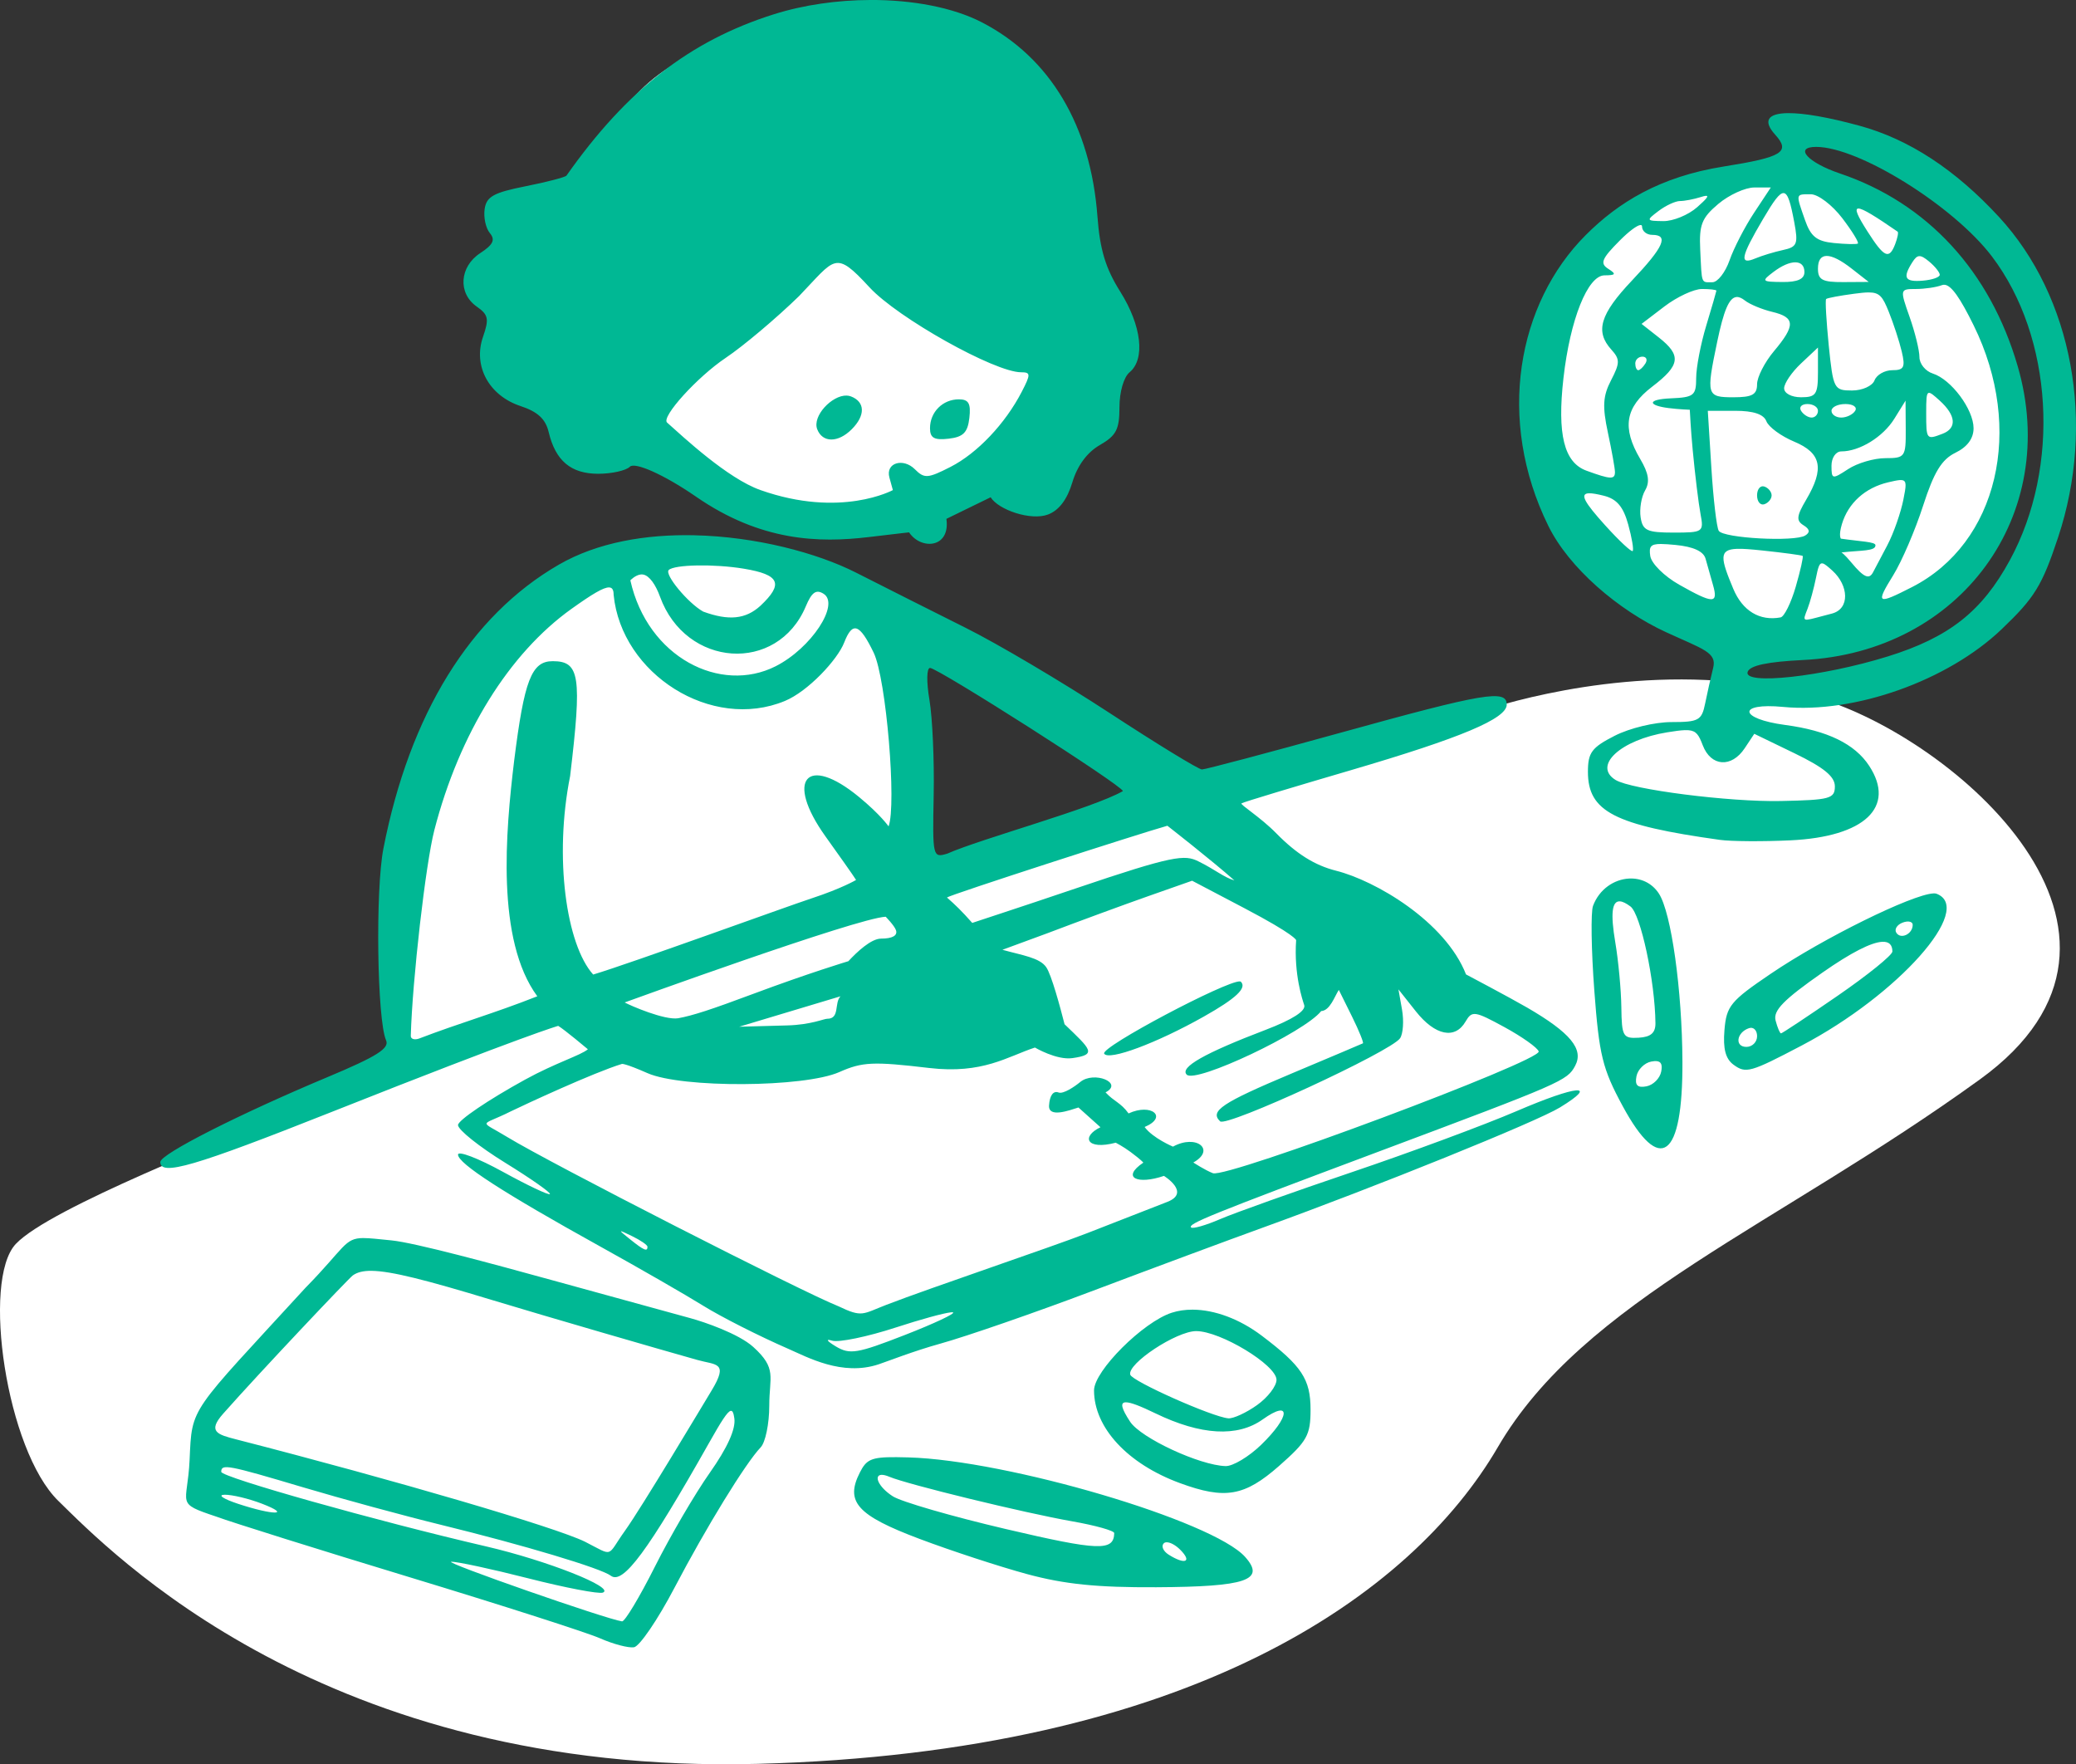 <?xml version="1.0" ?><svg height="199.108mm" viewBox="0 0 234.32 199.108" width="234.32mm" xmlns="http://www.w3.org/2000/svg">
    <rect x="0" y="0" width="234.32" height="199.108" fill="#333333" stroke="none"/>
    <path d="m 1984.294,-364.907 c -0.082,22.664 24.037,24.341 26.064,24.544 24.159,0.663 25.879,-16.694 27.66,-29.482 -1.788,-14.708 -7.709,-27.941 -23.669,-26.888 -30.671,0.901 -29.742,16.995 -30.055,31.826 z m 135.98,-15.258 -4.326,0.306 c 0,0 -24.334,2.909 -24.274,23.127 0.062,20.218 16.316,27.712 21.652,29.906 9.692,1.366 22.527,-2.857 28.676,-11.413 6.149,-8.556 2.96,-21.253 -1.963,-29.823 -4.923,-8.57 -19.766,-12.103 -19.766,-12.103 z m -151.699,60.513 c -4.884,9.389 -6.619,24.839 -5.896,38.415 h -3e-4 c 0,0 -8.092,5.514 -13.092,7.803 -5,2.289 -25.779,10.273 -29.651,14.383 -3.873,4.109 -1.069,23.278 4.798,29 5.866,5.722 30.085,30.951 78.926,29.676 48.841,-1.274 73.839,-19.09 83.55,-35.736 9.71,-16.646 31.587,-24.995 54.419,-41.511 22.831,-16.516 -3.121,-38.623 -18.294,-43.045 -15.173,-4.422 -30.663,-0.728 -36.588,1.04 -5.924,1.769 -67.077,19.221 -67.077,19.221 0,0 3.212,-17.166 0.068,-23.645 -3.144,-6.479 -5.452,-9.454 -17.524,-12.386 -13.551,-3.292 -28.425,7.498 -33.639,16.785 z" fill="#FFFFFF" paint-order="markers stroke fill" transform="translate(73.308,2.281) translate(-1991.458,397.155)"/>
    <path d="m 2016.39,-399.437 c -3.694,0.01 -7.505,0.542 -10.908,1.616 -9.458,2.985 -16.582,8.529 -23.392,18.201 -0.129,0.182 -2.204,0.724 -4.611,1.202 -3.62,0.72 -4.421,1.165 -4.627,2.574 -0.137,0.937 0.126,2.156 0.586,2.71 0.637,0.767 0.378,1.307 -1.087,2.267 -2.344,1.536 -2.54,4.525 -0.394,6.028 1.318,0.923 1.416,1.393 0.711,3.416 -1.147,3.29 0.668,6.636 4.239,7.814 1.931,0.638 2.822,1.46 3.17,2.927 0.77,3.244 2.513,4.714 5.59,4.714 1.531,0 3.142,-0.359 3.58,-0.797 0.553,-0.553 3.804,0.855 7.476,3.389 7.322,5.053 13.858,5.224 19.499,4.55 3.958,-0.473 4.534,-0.529 4.534,-0.529 1.351,2.013 4.682,1.8 4.216,-1.525 l 4.993,-2.436 c 0.875,1.415 4.543,2.681 6.48,1.944 1.238,-0.471 2.164,-1.698 2.745,-3.636 0.563,-1.88 1.67,-3.381 3.096,-4.199 1.856,-1.065 2.219,-1.763 2.219,-4.27 0,-1.732 0.483,-3.398 1.145,-3.948 1.791,-1.487 1.352,-5.266 -1.057,-9.097 -1.654,-2.63 -2.295,-4.741 -2.571,-8.468 -0.761,-10.264 -5.353,-17.966 -13.078,-21.94 -3.248,-1.671 -7.804,-2.522 -12.553,-2.509 z m 103.575,12.769 c -2.265,0.022 -2.883,0.846 -1.45,2.43 1.77,1.955 0.822,2.54 -5.825,3.596 -7.199,1.144 -11.891,4.069 -15.552,7.73 -7.711,7.711 -10.142,20.802 -4.226,32.827 2.33,4.735 7.88,9.513 13.331,12.015 4.141,1.901 5.712,2.262 5.273,4.008 -0.265,1.054 -0.671,2.861 -0.904,4.016 -0.384,1.911 -0.727,2.101 -3.803,2.101 -1.884,0 -4.718,0.682 -6.404,1.543 -2.602,1.327 -3.024,1.895 -3.024,4.067 0,4.487 2.969,6.02 14.89,7.683 1.26,0.176 4.844,0.2 7.963,0.053 8.38,-0.394 11.938,-3.76 8.89,-8.411 -1.621,-2.474 -4.712,-3.978 -9.478,-4.61 -5.24,-0.695 -5.447,-2.537 -0.228,-2.036 8.063,0.775 18.565,-2.956 24.643,-8.753 3.744,-3.572 4.573,-4.917 6.386,-10.375 4.274,-12.859 1.644,-27.15 -6.653,-36.151 -4.941,-5.361 -10.172,-8.785 -15.745,-10.307 -3.564,-0.974 -6.323,-1.442 -8.085,-1.425 z m 3.181,3.81 c 4.816,0 15.506,6.662 19.831,12.358 6.907,9.098 7.771,23.732 2.025,34.289 -3.147,5.783 -6.855,8.705 -13.775,10.858 -7.366,2.291 -16.407,3.278 -15.812,1.725 0.272,-0.709 2.246,-1.126 6.264,-1.324 17.765,-0.876 29.082,-16.366 24.214,-33.145 -3.115,-10.739 -10.204,-18.428 -20.06,-21.758 -3.66,-1.237 -5.242,-3.004 -2.687,-3.004 z m -6.986,4.582 h 1.862 l -1.894,2.864 c -1.041,1.575 -2.283,3.981 -2.758,5.346 -0.476,1.365 -1.347,2.482 -1.935,2.482 -1.302,0 -1.189,0.303 -1.38,-3.685 -0.134,-2.803 0.175,-3.582 2.043,-5.155 1.211,-1.019 3.039,-1.853 4.063,-1.853 z m 3.326,0.633 c 0.486,0.051 0.78,1.134 1.183,3.281 0.463,2.466 0.329,2.797 -1.267,3.142 -0.981,0.212 -2.385,0.638 -3.121,0.947 -1.845,0.776 -1.664,-0.145 0.873,-4.455 1.168,-1.983 1.845,-2.965 2.331,-2.915 z m 3.057,0.131 c 0.819,0 2.413,1.212 3.544,2.694 1.13,1.482 1.921,2.773 1.756,2.871 -0.164,0.097 -1.387,0.068 -2.72,-0.065 -1.923,-0.192 -2.592,-0.728 -3.245,-2.602 -1.052,-3.018 -1.079,-2.897 0.665,-2.897 z m -11.84,0.176 c 0.369,-0.017 0.056,0.358 -0.997,1.287 -0.991,0.875 -2.71,1.58 -3.819,1.567 -1.937,-0.023 -1.958,-0.068 -0.533,-1.146 0.815,-0.617 1.905,-1.121 2.42,-1.121 0.515,0 1.566,-0.201 2.336,-0.446 0.272,-0.087 0.471,-0.136 0.594,-0.142 z m 17.218,1.433 c 0.498,0.008 1.9,0.876 4.416,2.61 0.115,0.079 -0.011,0.709 -0.273,1.399 -0.688,1.791 -1.244,1.535 -3.147,-1.451 -1.091,-1.712 -1.495,-2.566 -0.996,-2.559 z m -24.627,1.864 v 0 c 0.126,-0.014 0.196,0.039 0.196,0.168 0,0.517 0.515,0.94 1.145,0.94 1.913,0 1.311,1.359 -2.286,5.157 -3.603,3.805 -4.181,5.743 -2.322,7.796 0.982,1.086 0.978,1.505 -0.033,3.454 -0.924,1.78 -0.994,2.948 -0.356,5.925 0.437,2.039 0.795,4.035 0.795,4.434 0,0.868 -0.49,0.845 -3.221,-0.153 -2.525,-0.923 -3.313,-4.098 -2.592,-10.451 0.75,-6.609 2.734,-11.576 4.628,-11.592 1.287,-0.01 1.363,-0.142 0.422,-0.741 -0.958,-0.61 -0.738,-1.138 1.336,-3.219 1.024,-1.027 1.907,-1.676 2.286,-1.718 z m -86.998,7.034 c 3.173,3.443 14.135,9.582 17.108,9.582 1.089,0 1.096,0.222 0.074,2.199 -1.868,3.612 -5.024,6.94 -8.043,8.481 -2.573,1.312 -2.953,1.337 -4.031,0.258 -1.305,-1.305 -3.326,-0.729 -2.865,0.944 l 0.39,1.415 c 0,0 -5.871,3.208 -14.948,-0.004 -3.723,-1.317 -8.673,-5.96 -10.536,-7.616 -0.699,-0.621 3.409,-5.152 6.625,-7.308 1.967,-1.319 5.684,-4.448 8.26,-6.955 4.13,-4.29 4.027,-5.269 7.965,-0.996 z m 108.037,-3.549 c 0.647,0 1.602,0.481 2.83,1.442 l 1.909,1.493 -2.864,0.018 c -2.36,0.014 -2.864,-0.252 -2.864,-1.51 0,-0.961 0.341,-1.442 0.988,-1.442 z m 10.447,0.026 v 0 c 0.278,-0.014 0.609,0.189 1.108,0.603 0.662,0.55 1.204,1.225 1.204,1.502 0,0.277 -0.859,0.574 -1.909,0.661 -2.033,0.168 -2.307,-0.306 -1.192,-2.067 0.287,-0.455 0.512,-0.686 0.789,-0.7 z m -13.987,0.697 v 0 c 0.632,0.004 1.025,0.372 1.025,1.1 0,0.788 -0.774,1.138 -2.483,1.121 -2.347,-0.023 -2.401,-0.085 -0.999,-1.146 0.955,-0.722 1.824,-1.08 2.456,-1.076 z m 16.86,2.534 c 0.763,0.086 1.731,1.461 3.267,4.582 5.765,11.709 2.724,24.595 -6.971,29.541 -3.953,2.017 -4.119,1.91 -2.103,-1.352 0.964,-1.559 2.477,-5.082 3.363,-7.828 1.229,-3.806 2.099,-5.23 3.657,-5.989 1.339,-0.653 2.043,-1.605 2.043,-2.761 0,-2.13 -2.523,-5.517 -4.602,-6.177 -0.829,-0.263 -1.508,-1.1 -1.508,-1.859 0,-0.759 -0.5,-2.798 -1.111,-4.53 -1.1,-3.12 -1.093,-3.151 0.702,-3.151 0.997,0 2.323,-0.196 2.946,-0.435 0.102,-0.039 0.207,-0.053 0.316,-0.04 z m -27.409,0.475 c 0.905,0 1.638,0.086 1.638,0.191 -0.01,0.105 -0.52,1.878 -1.146,3.94 -0.625,2.062 -1.137,4.725 -1.137,5.918 0,1.976 -0.255,2.181 -2.864,2.292 -2.739,0.117 -2.569,0.807 -0.249,1.098 1.198,0.15 2.393,0.19 2.393,0.19 0.034,0.461 0.09,2.03 0.329,4.553 0.266,2.811 0.662,6.055 0.88,7.21 0.385,2.04 0.296,2.1 -3.048,2.1 -2.983,0 -3.48,-0.23 -3.711,-1.718 -0.146,-0.945 0.08,-2.313 0.503,-3.039 0.561,-0.963 0.411,-1.925 -0.551,-3.554 -2.079,-3.519 -1.694,-5.834 1.354,-8.159 3.179,-2.425 3.325,-3.524 0.736,-5.56 l -1.937,-1.523 2.581,-1.969 c 1.419,-1.083 3.322,-1.969 4.227,-1.969 z m 18.812,0.387 c 1.27,-0.006 1.598,0.495 2.276,2.17 0.535,1.324 1.198,3.353 1.472,4.508 0.42,1.77 0.252,2.1 -1.068,2.1 -0.861,0 -1.764,0.516 -2.006,1.146 -0.243,0.635 -1.377,1.145 -2.542,1.145 -2.032,0 -2.122,-0.172 -2.623,-5.06 -0.274,-2.783 -0.417,-5.152 -0.295,-5.266 0.122,-0.113 1.542,-0.38 3.155,-0.593 0.68,-0.09 1.208,-0.148 1.631,-0.15 z m -14.901,0.518 v 0 c 0.284,-0.02 0.595,0.119 0.948,0.397 0.543,0.428 1.933,1.005 3.088,1.281 2.596,0.62 2.635,1.525 0.191,4.43 -1.05,1.248 -1.909,2.93 -1.909,3.738 0,1.17 -0.545,1.469 -2.673,1.469 -3.028,0 -3.091,-0.216 -1.828,-6.263 0.73,-3.491 1.333,-4.99 2.184,-5.052 z m 9.19,5.702 v 2.806 c 0,2.484 -0.219,2.806 -1.909,2.806 -1.077,0 -1.909,-0.442 -1.909,-1.012 0,-0.557 0.859,-1.82 1.909,-2.806 z m -19.811,1.03 c 0.446,0 0.596,0.344 0.337,0.764 -0.26,0.42 -0.622,0.764 -0.809,0.764 -0.185,0 -0.336,-0.344 -0.336,-0.764 0,-0.42 0.364,-0.764 0.808,-0.764 z m 32.312,4.087 c 0.213,-0.047 0.588,0.283 1.245,0.877 1.837,1.663 1.961,3.107 0.319,3.737 -1.823,0.7 -1.848,0.669 -1.848,-2.328 0,-1.543 0.011,-2.225 0.283,-2.286 z m -122.14,0.304 c -1.659,-0.046 -3.886,2.311 -3.316,3.798 0.594,1.544 2.354,1.548 3.892,0.009 1.563,-1.562 1.528,-3.093 -0.084,-3.712 -0.155,-0.06 -0.321,-0.09 -0.493,-0.095 z m 12.673,0.425 c -1.823,0 -3.258,1.435 -3.258,3.258 0,1.104 0.473,1.371 2.1,1.184 1.65,-0.19 2.152,-0.692 2.342,-2.342 0.187,-1.627 -0.079,-2.1 -1.184,-2.1 z m 106.852,0.148 0.021,3.246 c 0.019,3.11 -0.077,3.245 -2.298,3.245 -1.275,0 -3.164,0.555 -4.2,1.234 -1.795,1.177 -1.882,1.159 -1.882,-0.382 0,-0.903 0.489,-1.615 1.11,-1.615 2.06,0 4.709,-1.631 5.983,-3.685 z m -11.076,0.382 c 0.655,0 1.191,0.344 1.191,0.764 0,0.42 -0.323,0.763 -0.718,0.763 -0.395,0 -0.931,-0.343 -1.191,-0.763 -0.26,-0.42 0.064,-0.764 0.718,-0.764 z m 4.29,0 c 0.865,0 1.361,0.344 1.101,0.764 -0.259,0.42 -0.967,0.763 -1.572,0.763 -0.605,0 -1.101,-0.343 -1.101,-0.763 0,-0.42 0.707,-0.764 1.572,-0.764 z m -15.534,0.764 h 3.081 c 2.074,0 3.228,0.386 3.533,1.18 0.249,0.649 1.661,1.684 3.137,2.301 3.075,1.285 3.435,3.029 1.354,6.552 -1.09,1.845 -1.144,2.365 -0.3,2.886 0.709,0.438 0.77,0.797 0.193,1.153 -1.201,0.742 -9.246,0.307 -9.762,-0.529 -0.239,-0.386 -0.614,-3.591 -0.834,-7.123 z m 21.899,7.823 c 0.582,0.061 0.49,0.629 0.172,2.222 -0.274,1.369 -1.057,3.707 -1.821,5.154 l -1.601,3.031 c -0.43,0.814 -1.018,0.612 -2.423,-1.08 -0.855,-1.03 -1.141,-1.165 -1.141,-1.165 2.25,-0.253 3.879,-0.127 3.839,-0.824 -0.021,-0.379 -1.675,-0.409 -3.9,-0.732 0,0 -0.288,-0.3 0.112,-1.638 0.712,-2.383 2.627,-4.112 5.229,-4.721 0.537,-0.126 0.943,-0.217 1.241,-0.245 0.112,-0.011 0.209,-0.012 0.292,-0.003 z m -15.682,0.695 c -0.373,-0.005 -0.656,0.415 -0.656,1.028 0,0.7 0.369,1.15 0.821,0.999 0.451,-0.151 0.821,-0.6 0.821,-0.999 0,-0.399 -0.37,-0.849 -0.821,-0.999 -0.056,-0.019 -0.111,-0.028 -0.165,-0.029 z m -19.62,0.791 c 0.369,-0.009 0.929,0.091 1.677,0.279 1.453,0.365 2.188,1.232 2.742,3.24 0.416,1.508 0.644,2.856 0.503,2.996 -0.14,0.14 -1.532,-1.16 -3.094,-2.889 -2.336,-2.586 -2.937,-3.598 -1.829,-3.626 z m -100.998,4.736 c -5.424,-0.117 -10.897,0.786 -15.288,3.321 -9.975,5.761 -16.835,16.87 -19.795,32.028 -0.92,4.71 -0.717,19.355 0.3,21.651 0.402,0.909 -1.054,1.826 -6.564,4.133 -10.006,4.189 -18.919,8.711 -18.919,9.599 0,1.625 3.802,0.515 19.354,-5.653 22.087,-8.763 25.557,-9.709 25.557,-9.709 0.708,0.418 3.35,2.641 3.35,2.641 -0.821,0.694 -3.619,1.518 -7.082,3.421 -4.167,2.29 -7.577,4.6 -7.577,5.132 0,0.532 2.393,2.444 5.317,4.248 2.924,1.804 5.197,3.398 5.055,3.541 -0.143,0.143 -2.535,-0.99 -5.315,-2.519 -2.78,-1.528 -5.056,-2.399 -5.056,-1.935 0,1.004 5.111,4.307 16.038,10.363 4.41,2.444 9.651,5.458 11.646,6.697 1.995,1.239 6.289,3.418 9.546,4.836 2.211,0.963 6.122,3.145 10.254,1.767 0.924,-0.308 3.978,-1.506 6.933,-2.324 2.954,-0.819 10.736,-3.514 17.29,-5.99 6.554,-2.475 15.182,-5.681 19.172,-7.124 12.809,-4.632 30.851,-11.93 33.496,-13.548 4.483,-2.742 1.949,-2.526 -4.908,0.42 -3.642,1.564 -11.994,4.659 -18.56,6.878 -6.566,2.219 -13.264,4.606 -14.885,5.305 -1.621,0.699 -3.095,1.122 -3.277,0.941 -0.405,-0.405 2.136,-1.433 21.115,-8.541 20.798,-7.79 21.332,-8.022 22.23,-9.701 1.004,-1.877 -0.533,-3.739 -5.429,-6.579 -1.891,-1.097 -6.888,-3.737 -6.888,-3.737 -2.349,-5.98 -10.228,-10.584 -14.658,-11.7 -2.41,-0.607 -4.474,-1.897 -6.76,-4.227 -1.81,-1.844 -4.106,-3.232 -3.922,-3.376 0.184,-0.144 6.282,-1.966 12.372,-3.754 12.44,-3.652 17.564,-5.81 17.564,-7.397 0,-1.739 -2.567,-1.307 -18.579,3.128 -8.328,2.307 -15.448,4.195 -15.822,4.195 -0.374,0 -5.072,-2.872 -10.441,-6.383 -5.368,-3.511 -12.681,-7.836 -16.252,-9.612 -3.57,-1.776 -9.125,-4.586 -12.355,-6.221 -4.395,-2.225 -11.285,-4.063 -18.258,-4.214 z m 109.129,0.987 v 0 c 0.408,0.003 0.935,0.041 1.611,0.105 2.019,0.192 3.177,0.719 3.407,1.55 0.191,0.692 0.57,2.032 0.842,2.977 0.616,2.141 0.032,2.137 -3.808,-0.034 -1.705,-0.963 -3.154,-2.402 -3.277,-3.256 -0.147,-1.014 0,-1.348 1.225,-1.344 z m 8.546,0.547 c 0.685,-0.026 1.626,0.054 2.86,0.184 2.415,0.255 4.472,0.532 4.572,0.615 0.1,0.083 -0.251,1.647 -0.78,3.475 -0.529,1.828 -1.299,3.387 -1.71,3.463 -2.358,0.44 -4.299,-0.732 -5.341,-3.226 -1.427,-3.415 -1.658,-4.435 0.399,-4.511 z m 9.576,1.638 c 0.041,-0.005 0.086,0 0.135,0.012 v 0 c 0.236,0.066 0.567,0.348 1.076,0.809 1.845,1.669 2.003,4.306 -0.05,4.846 l -0.955,0.251 c -2.456,0.646 -2.387,0.728 -1.797,-0.797 0.284,-0.735 0.71,-2.293 0.946,-3.463 0.224,-1.107 0.352,-1.62 0.644,-1.658 z m -126.9,0.235 c 1.622,-0.028 3.58,0.091 5.25,0.368 4.058,0.674 4.514,1.701 1.86,4.194 -1.666,1.513 -3.573,1.699 -6.448,0.649 -1.716,-0.953 -4.403,-4.195 -3.891,-4.694 0.321,-0.312 1.606,-0.488 3.228,-0.516 z m -6.381,1.019 c 0.089,-0.009 0.179,-0.007 0.269,0.01 0.718,0.133 1.42,1.181 1.891,2.483 2.906,8.036 13.255,8.729 16.462,1.102 0.671,-1.597 1.168,-1.946 2.011,-1.412 1.858,1.176 -1.398,6.143 -5.416,8.176 -6.221,3.147 -14.457,-0.99 -16.399,-9.698 0,0 0.562,-0.6 1.184,-0.661 z m -3.582,1.462 c 0.372,0.01 0.513,0.298 0.513,0.834 0.883,8.949 11.05,15.415 19.332,11.979 2.624,-1.088 5.941,-4.66 6.69,-6.589 0.942,-2.423 1.743,-2.147 3.331,1.146 1.429,2.963 2.593,17.22 1.68,19.598 0,0 -0.893,-1.303 -3.332,-3.313 -5.909,-4.87 -8.383,-1.982 -3.798,4.433 1.387,1.94 3.166,4.438 3.462,4.928 0,0 -1.581,0.945 -5.024,2.077 -2.838,0.933 -20.342,7.307 -24.649,8.597 -3.042,-3.385 -4.434,-13.226 -2.603,-22.397 1.347,-11.292 1.093,-12.969 -1.964,-12.969 -2.392,0 -3.214,2.128 -4.356,11.26 -0.963,7.998 -2.057,20.204 2.616,26.559 -4.97,1.963 -8.693,2.988 -13.343,4.77 -0.525,0.188 -0.958,0.047 -0.936,-0.313 0.173,-6.278 1.679,-19.421 2.659,-23.212 2.817,-10.891 8.43,-19.941 15.496,-24.981 2.339,-1.669 3.604,-2.423 4.225,-2.406 z m 36.225,9.087 c 0.878,0 21.609,13.202 21.772,13.898 -3.393,1.95 -16.039,5.381 -19.826,7.06 -1.642,0.49 -1.669,0.373 -1.533,-6.602 0.076,-3.905 -0.139,-8.733 -0.476,-10.728 -0.35,-2.063 -0.322,-3.628 0.063,-3.628 z m 85.181,7.021 c 0.162,-0.006 0.307,-0.003 0.439,0.008 0.88,0.075 1.159,0.546 1.593,1.688 0.92,2.421 3.248,2.591 4.739,0.346 l 1.082,-1.629 4.548,2.202 c 3.305,1.6 4.548,2.619 4.548,3.729 0,1.39 -0.551,1.54 -6.109,1.654 -5.809,0.12 -16.893,-1.295 -18.652,-2.382 -2.593,-1.603 0.593,-4.528 5.854,-5.374 0.843,-0.136 1.473,-0.224 1.957,-0.241 z m -58.39,10.79 c 0,0 4.881,3.799 7.564,6.169 -1.232,-0.365 -2.154,-1.215 -4.084,-2.163 -1.541,-0.756 -2.764,-0.685 -13.725,3.033 -6.691,2.269 -11.781,3.912 -11.781,3.925 -1.202,-1.359 -1.893,-2.02 -2.855,-2.866 0.386,-0.321 21.766,-7.228 24.882,-8.099 z m 52.097,5.958 c -1.661,0.091 -3.343,1.181 -4.056,3.084 -0.261,0.698 -0.197,4.994 0.145,9.546 0.548,7.311 0.921,8.832 3.196,13.037 4.24,7.838 6.798,5.945 6.751,-5.001 -0.032,-8.081 -1.26,-16.84 -2.661,-18.978 -0.803,-1.225 -2.083,-1.759 -3.375,-1.688 z m -49.306,0.245 5.857,3.076 c 5.839,3.067 5.884,3.631 5.884,3.631 -0.267,3.895 0.729,6.771 0.911,7.325 0.215,0.652 -1.312,1.634 -4.332,2.788 -6.938,2.649 -9.749,4.245 -8.927,5.067 1.018,1.018 13.292,-4.783 15.175,-7.176 1.005,-0.048 1.524,-1.688 1.991,-2.388 l 1.506,3.041 c 0.783,1.582 1.319,2.931 1.215,2.986 -0.103,0.055 -3.715,1.583 -8.025,3.395 -7.902,3.322 -9.3,4.256 -8.094,5.408 0.727,0.695 19.313,-7.884 20.312,-9.376 0.344,-0.513 0.442,-1.964 0.22,-3.224 l -0.405,-2.291 1.967,2.482 c 2.172,2.74 4.42,3.199 5.611,1.146 0.721,-1.244 1.023,-1.201 4.385,0.632 1.986,1.083 3.728,2.317 3.869,2.741 0.351,1.054 -35.206,14.346 -36.772,13.745 -0.892,-0.343 -2.212,-1.209 -2.212,-1.209 2.565,-1.416 0.365,-3.25 -2.296,-1.79 0,0 -2.277,-0.954 -3.202,-2.216 2.676,-1.118 0.785,-2.728 -1.81,-1.532 -0.899,-1.242 -1.639,-1.333 -2.6,-2.376 2.075,-1.07 -1.308,-2.455 -2.863,-1.165 -0.619,0.514 -1.905,1.383 -2.436,1.18 -0.597,-0.229 -1.008,0.33 -1.077,1.468 -0.087,1.428 2.278,0.554 3.319,0.223 l 2.485,2.229 c -2.202,1.058 -1.599,2.619 1.724,1.745 0,0 0.85,0.436 1.671,1.046 1.26,0.936 1.443,1.203 1.443,1.203 -2.549,1.721 -0.628,2.507 2.326,1.497 0,0 3.065,1.878 0.4,2.926 -0.99,0.39 -5.06,1.978 -9.043,3.529 -3.983,1.551 -17.672,6.162 -22.669,8.088 -2.738,1.056 -2.707,1.468 -5.43,0.168 -4.104,-1.621 -32.509,-16.127 -37.382,-19.1 -3.258,-1.987 -3.072,-1.147 0.382,-2.883 1.566,-0.759 9.359,-4.386 12.574,-5.367 0,0 0.33,-0.079 2.873,1.041 3.884,1.711 17.702,1.634 21.66,-0.121 2.595,-1.15 3.813,-1.206 10.125,-0.461 6.073,0.716 8.85,-1.292 11.95,-2.306 0,0 2.441,1.445 4.228,1.194 2.82,-0.397 2.087,-0.968 -0.885,-3.825 -0.486,-1.907 -1.469,-5.564 -2.068,-6.435 -0.744,-1.082 -2.697,-1.336 -4.944,-1.967 l 5.104,-1.878 c 3.507,-1.333 8.61,-3.209 11.34,-4.169 z m 83.646,1.434 c -2.408,0.135 -12.33,4.996 -18.351,9.076 -4.528,3.068 -4.985,3.625 -5.21,6.345 -0.175,2.115 0.124,3.253 1.03,3.914 1.387,1.015 1.892,0.872 7.685,-2.169 10.893,-5.719 19.557,-15.468 15.225,-17.13 -0.09,-0.035 -0.217,-0.046 -0.378,-0.037 z m -35.35,0.894 c 0.307,0.023 0.7,0.217 1.179,0.576 1.155,0.863 2.775,8.432 2.821,13.176 0.011,1.095 -0.525,1.559 -1.894,1.638 -1.772,0.102 -1.913,-0.144 -1.954,-3.436 -0.024,-1.951 -0.335,-5.265 -0.69,-7.365 -0.537,-3.185 -0.383,-4.657 0.537,-4.588 z m -82.881,1.737 c 0,0 0.973,0.989 1.157,1.514 0.213,0.607 -0.396,0.954 -1.673,0.954 -1.139,0 -2.737,1.514 -3.697,2.549 0,0 -4.376,1.309 -10.761,3.694 -4.732,1.768 -6.797,2.444 -8.466,2.747 -1.521,0.232 -5.318,-1.401 -6.024,-1.785 0,0 26.214,-9.53 29.464,-9.674 z m 115.501,0.545 c 0.254,0.03 0.416,0.161 0.416,0.376 0,1.035 -1.357,1.678 -1.852,0.877 -0.237,-0.383 0.082,-0.893 0.71,-1.134 0.157,-0.06 0.306,-0.098 0.443,-0.115 0.102,-0.013 0.198,-0.014 0.282,-0.004 z m -3.014,2.283 c 0.753,-0.035 1.139,0.328 1.139,1.095 0,0.406 -2.776,2.65 -6.17,4.988 -3.393,2.338 -6.274,4.25 -6.402,4.25 -0.128,0 -0.404,-0.653 -0.612,-1.451 -0.293,-1.122 0.906,-2.348 5.295,-5.413 3.216,-2.246 5.494,-3.41 6.75,-3.469 z m -72.502,4.471 c -1.489,-0.124 -15.778,7.422 -15.327,8.152 0.514,0.831 5.922,-1.182 11.257,-4.19 3.631,-2.047 4.878,-3.221 4.173,-3.926 -0.021,-0.02 -0.055,-0.033 -0.103,-0.037 z m -45.088,1.679 c -0.729,0.741 -0.041,2.551 -1.504,2.535 -0.349,-0.004 -1.836,0.679 -4.498,0.751 l -5.43,0.148 z m 102.732,3.558 c 0.412,-0.024 0.725,0.361 0.725,0.943 0,0.665 -0.544,1.209 -1.209,1.209 -1.349,0 -1.114,-1.644 0.302,-2.116 0.062,-0.021 0.123,-0.033 0.182,-0.036 z m -10.628,3.759 c 0.531,0.041 0.68,0.406 0.531,1.178 -0.148,0.768 -0.898,1.518 -1.666,1.666 -1.009,0.194 -1.323,-0.119 -1.129,-1.128 0.148,-0.768 0.898,-1.518 1.667,-1.666 0.126,-0.024 0.241,-0.041 0.345,-0.049 0.092,-0.007 0.175,-0.007 0.251,-0.003 z m -116.878,19.211 c 0.03,-0.046 0.445,0.15 1.27,0.55 0.945,0.458 1.719,0.993 1.719,1.188 0,0.584 -0.396,0.415 -1.954,-0.833 -0.712,-0.57 -1.065,-0.859 -1.034,-0.905 z m -29.068,0.755 c -2.163,0.004 -2.085,1.07 -6.535,5.603 -13.158,14.353 -12.809,13.312 -13.091,19.442 -0.235,5.125 -1.693,4.819 3.002,6.388 1.782,0.659 11.661,3.756 21.951,6.881 10.29,3.125 19.913,6.212 21.383,6.861 1.47,0.649 3.188,1.103 3.818,1.009 0.63,-0.094 2.692,-3.121 4.582,-6.727 3.562,-6.796 8.035,-14.082 9.721,-15.835 0.534,-0.555 0.971,-2.663 0.971,-4.684 0,-3.31 0.906,-4.198 -1.806,-6.649 -1.656,-1.496 -5.525,-2.822 -7.124,-3.255 -1.599,-0.433 -8.578,-2.35 -15.508,-4.26 -6.931,-1.91 -15.587,-4.252 -18.204,-4.511 -1.47,-0.146 -2.439,-0.262 -3.161,-0.261 z m 0.943,3.701 c 2.195,0.032 6.059,1.012 13.556,3.289 6.087,1.849 19.08,5.616 23.175,6.764 2.134,0.604 3.589,0.208 1.604,3.479 -1.157,1.909 -7.872,13.161 -9.763,15.802 -2.118,2.957 -1.169,2.946 -4.511,1.237 -3.328,-1.637 -21.316,-6.91 -39.363,-11.549 -2.125,-0.546 -3.273,-0.873 -1.485,-2.893 4.224,-4.772 14.203,-15.308 14.643,-15.617 0.492,-0.345 1.145,-0.527 2.143,-0.513 z m 92.635,4.381 c -0.825,-0.003 -1.613,0.109 -2.337,0.342 -3.243,1.04 -8.782,6.57 -8.782,8.767 0,4.21 3.79,8.299 9.704,10.469 5.092,1.869 7.287,1.486 11.19,-1.949 3.165,-2.786 3.544,-3.465 3.544,-6.347 0,-3.435 -0.99,-4.934 -5.514,-8.349 -2.507,-1.892 -5.329,-2.926 -7.805,-2.933 z m -27.278,0.302 c 0.116,-0.012 0.198,-0.011 0.239,0.003 0.324,0.114 -2.122,1.263 -5.435,2.554 -5.399,2.103 -6.21,2.236 -7.799,1.283 -1.003,-0.602 -1.182,-0.882 -0.414,-0.644 0.748,0.231 3.991,-0.44 7.208,-1.49 2.815,-0.919 5.385,-1.621 6.201,-1.706 z m 27.691,2.118 c 2.731,0 9.031,3.813 9.063,5.484 0.013,0.706 -0.974,1.995 -2.194,2.864 -1.22,0.869 -2.68,1.542 -3.245,1.495 -1.794,-0.147 -10.851,-4.177 -11.069,-4.925 -0.36,-1.234 5.217,-4.918 7.444,-4.918 z m -7.938,8.036 v 0 c 0.54,-0.004 1.629,0.419 3.338,1.246 5.119,2.478 9.258,2.713 12.103,0.687 3.246,-2.312 3.128,-0.334 -0.172,2.864 -1.386,1.342 -3.19,2.423 -4.01,2.401 -2.922,-0.078 -9.575,-3.17 -10.781,-5.01 -0.963,-1.47 -1.175,-2.183 -0.48,-2.188 z m -44.607,0.967 c 0.222,-0.048 0.332,0.263 0.415,0.85 0.17,1.2 -0.787,3.319 -2.768,6.128 -1.666,2.361 -4.449,7.12 -6.186,10.575 -1.737,3.455 -3.413,6.247 -3.723,6.202 -1.803,-0.256 -20.219,-6.684 -19.274,-6.727 0.631,-0.029 4.549,0.814 8.709,1.874 4.16,1.06 7.94,1.783 8.4,1.607 1.45,-0.555 -6.281,-3.615 -13.168,-5.212 -12.328,-2.858 -29.906,-7.806 -29.906,-8.418 0,-0.927 0.713,-0.792 9.255,1.752 4.36,1.298 11.363,3.203 15.564,4.232 9.321,2.284 18.04,4.897 19.159,5.743 1.369,1.034 4.18,-2.771 11.091,-15.008 1.38,-2.444 2.061,-3.518 2.432,-3.598 z m 18.679,5.224 c -2.854,-0.021 -3.365,0.289 -4.098,1.729 -1.683,3.31 -0.31,4.839 6.726,7.489 3.57,1.345 9.034,3.134 12.143,3.977 4.224,1.145 7.913,1.52 14.589,1.485 10.176,-0.054 12.368,-0.803 10.025,-3.426 -3.639,-4.073 -26.805,-10.915 -38.011,-11.228 -0.511,-0.014 -0.967,-0.024 -1.375,-0.027 z m -1.634,1.994 c 0.212,-0.003 0.5,0.063 0.868,0.219 2.035,0.862 15.239,4.08 20.619,5.025 2.625,0.461 4.761,1.06 4.761,1.332 -0.049,2.062 -1.739,1.999 -12.208,-0.452 -6.09,-1.426 -11.847,-3.092 -12.791,-3.704 -1.662,-1.075 -2.168,-2.405 -1.249,-2.42 z m -74.163,2.245 c 0.84,-0.012 2.73,0.441 4.2,1.007 3.44,1.325 1.334,1.342 -2.672,0.022 -1.681,-0.554 -2.368,-1.015 -1.527,-1.028 z m 106.323,5.366 c 0.401,-0.007 1.004,0.309 1.536,0.841 1.38,1.38 0.555,1.733 -1.304,0.557 -0.618,-0.391 -0.867,-0.966 -0.554,-1.279 0.078,-0.078 0.189,-0.117 0.323,-0.119 z" fill="#00B894" transform="translate(73.308,2.281) translate(-1991.458,397.155)"/>
</svg>